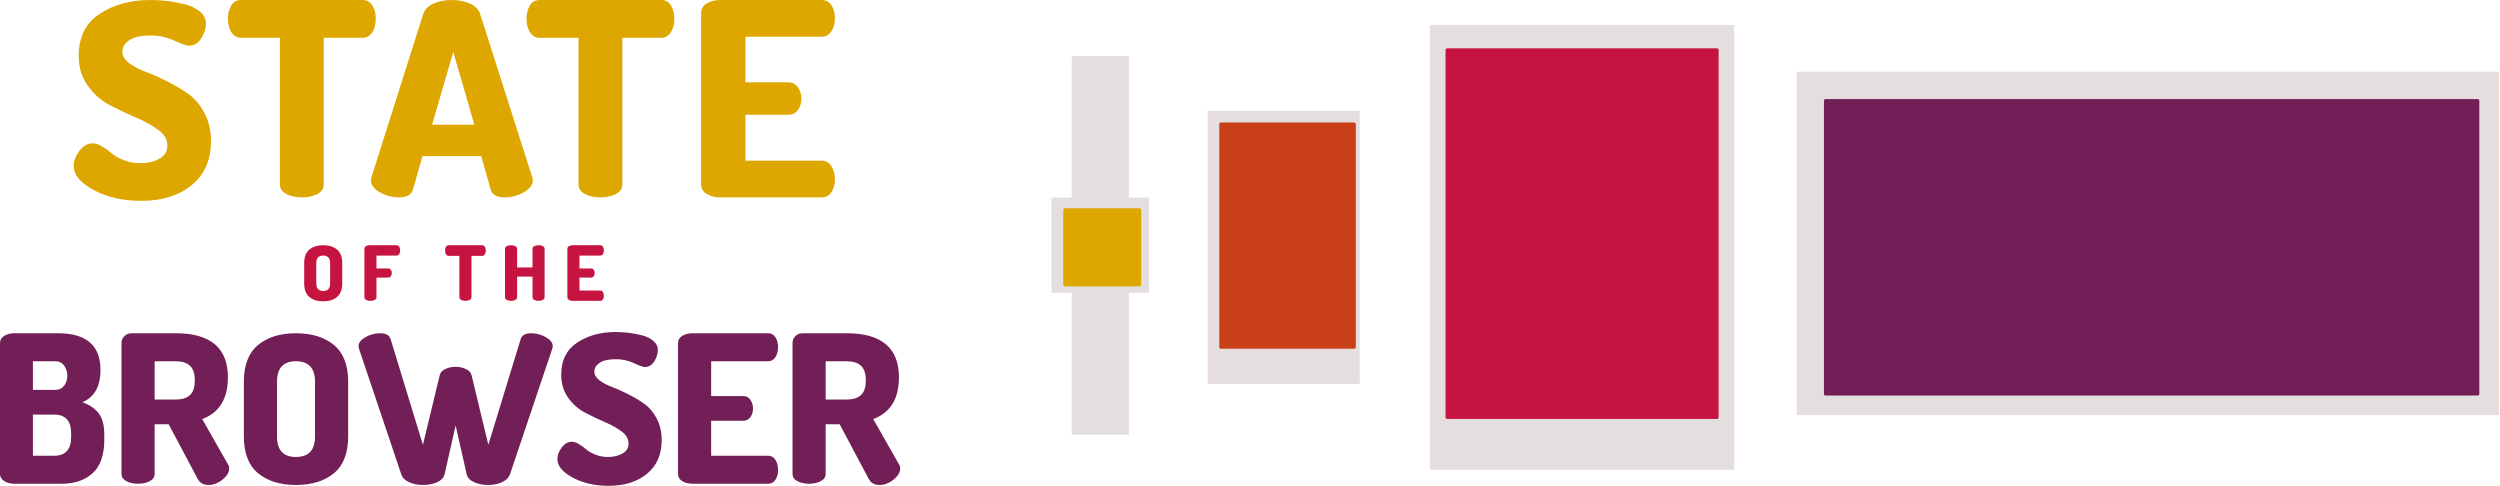 <svg width="1203" height="234" viewBox="0 0 1203 234" fill="none" xmlns="http://www.w3.org/2000/svg">
<path fill-rule="evenodd" clip-rule="evenodd" d="M515.71 27.018V95.088H506V140.918H552.93V95.088H543.22V27.018H515.71ZM515.71 209.105V140.996H543.22V209.105H515.71Z" fill="#E5DEDE"/>
<path d="M511.631 101.022C511.631 100.583 511.987 100.228 512.425 100.228H548.381C548.82 100.228 549.175 100.583 549.175 101.022V136.978C549.175 137.417 548.82 137.772 548.381 137.772H512.425C511.987 137.772 511.631 137.417 511.631 136.978V101.022Z" fill="#DDA700"/>
<path d="M581.088 53.298H654.298V184.702H581.088V53.298Z" fill="#E5DEDE"/>
<path d="M586.719 59.724C586.719 59.285 587.075 58.93 587.513 58.93H651.627C652.066 58.93 652.421 59.285 652.421 59.724V167.013C652.421 167.452 652.066 167.807 651.627 167.807H587.513C587.075 167.807 586.719 167.452 586.719 167.013V59.724Z" fill="#C83F18"/>
<path d="M688.088 12H834.509V226H688.088V12Z" fill="#E5DEDE"/>
<path d="M695.597 24.057C695.597 23.619 695.952 23.263 696.39 23.263H826.206C826.645 23.263 827 23.619 827 24.057V200.803C827 201.241 826.645 201.597 826.206 201.597H696.39C695.952 201.597 695.597 201.241 695.597 200.803V24.057Z" fill="#C61440"/>
<path d="M864.544 34.526H1202.44V199.719H864.544V34.526Z" fill="#E5DEDE"/>
<path d="M877.684 48.46C877.684 48.022 878.039 47.667 878.478 47.667H1192.26C1192.7 47.667 1193.05 48.022 1193.05 48.46V189.54C1193.05 189.978 1192.7 190.333 1192.26 190.333H878.478C878.039 190.333 877.684 189.978 877.684 189.54V48.46Z" fill="#711F56"/>
<path fill-rule="evenodd" clip-rule="evenodd" d="M268.211 220.889C268.211 219.04 268.91 217.191 270.307 215.342C271.704 213.492 273.322 212.568 275.162 212.568C276.184 212.568 277.325 212.948 278.586 213.707C279.847 214.467 281.005 215.309 282.061 216.233C283.118 217.158 284.6 218 286.508 218.759C288.416 219.519 290.426 219.899 292.538 219.899C295.196 219.899 297.513 219.354 299.489 218.264C301.465 217.174 302.453 215.54 302.453 213.36C302.453 211.181 301.346 209.266 299.131 207.615C296.916 205.964 294.225 204.461 291.056 203.107C287.888 201.753 284.702 200.235 281.499 198.55C278.296 196.866 275.588 194.472 273.373 191.368C271.159 188.264 270.051 184.566 270.051 180.273C270.051 173.405 272.607 168.27 277.717 164.869C282.828 161.468 288.995 159.767 296.218 159.767C297.99 159.767 299.847 159.866 301.789 160.065C303.731 160.263 305.911 160.642 308.33 161.204C310.749 161.765 312.726 162.673 314.259 163.928C315.792 165.183 316.559 166.702 316.559 168.485C316.559 170.202 315.996 171.985 314.872 173.834C313.748 175.683 312.198 176.608 310.221 176.608C309.404 176.608 307.666 175.981 305.008 174.726C302.351 173.471 299.421 172.844 296.218 172.844C292.811 172.844 290.256 173.422 288.552 174.577C286.848 175.733 285.997 177.136 285.997 178.787C285.997 180.306 286.797 181.693 288.399 182.948C290 184.203 291.993 185.276 294.378 186.168C296.763 187.059 299.37 188.215 302.198 189.635C305.025 191.055 307.632 192.607 310.017 194.291C312.402 195.975 314.395 198.336 315.996 201.374C317.598 204.412 318.398 207.879 318.398 211.775C318.398 218.71 316.048 224.109 311.346 227.972C306.644 231.836 300.477 233.767 292.845 233.767C286.235 233.767 280.477 232.447 275.571 229.805C270.664 227.163 268.211 224.191 268.211 220.889ZM0 165.117V228.121C0 229.376 0.63 230.465 1.891 231.39C3.152 232.314 4.838 232.777 6.951 232.777H29.642C35.911 232.777 40.903 231.076 44.617 227.675C48.33 224.274 50.187 218.875 50.187 211.478V209.398C50.187 204.775 49.301 201.291 47.53 198.947C45.758 196.602 43.134 194.803 39.659 193.548C45.451 191.104 48.347 185.92 48.347 177.995C48.347 166.239 41.533 160.362 27.904 160.362H6.951C5.043 160.362 3.407 160.774 2.044 161.6C0.681 162.426 0 163.598 0 165.117ZM26.063 219.304H15.842V199.492H26.063C31.515 199.492 34.24 202.529 34.24 208.605V210.19C34.24 216.266 31.515 219.304 26.063 219.304ZM15.842 187.604H26.574C28.414 187.604 29.845 186.927 30.867 185.573C31.89 184.219 32.401 182.618 32.401 180.769C32.401 178.919 31.89 177.301 30.867 175.915C29.845 174.528 28.414 173.834 26.574 173.834H15.842V187.604ZM58.467 165.018V228.022C58.467 229.541 59.251 230.713 60.818 231.538C62.385 232.364 64.259 232.777 66.44 232.777C68.62 232.777 70.494 232.364 72.061 231.538C73.629 230.713 74.412 229.541 74.412 228.022V204.148H81.159L95.162 230.498C96.184 232.413 97.888 233.371 100.273 233.371C102.658 233.371 104.923 232.513 107.07 230.795C109.216 229.078 110.29 227.262 110.29 225.347C110.29 224.621 110.119 224.026 109.778 223.564L97.308 201.671C105.554 198.567 109.676 191.864 109.676 181.561C109.676 167.428 101.295 160.362 84.532 160.362H63.373C61.942 160.362 60.767 160.824 59.847 161.749C58.927 162.673 58.467 163.763 58.467 165.018ZM74.413 192.26H84.532C87.53 192.26 89.813 191.55 91.38 190.13C92.948 188.71 93.731 186.349 93.731 183.047C93.731 179.745 92.948 177.384 91.38 175.964C89.813 174.544 87.53 173.834 84.532 173.834H74.413V192.26ZM117.343 183.741V209.992C117.343 218.049 119.626 223.96 124.191 227.724C128.757 231.489 134.822 233.371 142.385 233.371C150.017 233.371 156.116 231.489 160.682 227.724C165.247 223.96 167.53 218.049 167.53 209.992V183.741C167.53 175.683 165.247 169.773 160.682 166.008C156.116 162.244 150.017 160.362 142.385 160.362C134.822 160.362 128.757 162.244 124.191 166.008C119.626 169.773 117.343 175.683 117.343 183.741ZM133.288 209.992C133.288 216.596 136.321 219.898 142.386 219.898C148.518 219.898 151.585 216.596 151.585 209.992V183.741C151.585 177.136 148.518 173.834 142.386 173.834C136.321 173.834 133.288 177.136 133.288 183.741V209.992ZM175.86 162.244C173.645 163.499 172.538 164.919 172.538 166.504C172.538 166.966 172.606 167.395 172.742 167.791L193.083 228.22C193.628 229.871 194.889 231.142 196.865 232.034C198.841 232.925 201.09 233.371 203.611 233.371C206.132 233.371 208.381 232.925 210.357 232.034C212.333 231.142 213.526 229.871 213.935 228.22L219.25 204.742L224.565 228.22C224.974 229.871 226.166 231.142 228.142 232.034C230.118 232.925 232.367 233.371 234.888 233.371C237.41 233.371 239.641 232.925 241.584 232.034C243.526 231.142 244.803 229.871 245.417 228.22L265.757 167.791C265.893 167.395 265.962 166.966 265.962 166.504C265.962 164.919 264.854 163.499 262.64 162.244C260.425 160.989 258.091 160.362 255.638 160.362C252.776 160.362 251.072 161.319 250.527 163.235L234.991 214.054L226.916 180.571C226.643 179.316 225.757 178.325 224.258 177.599C222.759 176.872 221.09 176.509 219.25 176.509C217.41 176.509 215.74 176.872 214.241 177.599C212.742 178.325 211.856 179.316 211.584 180.571L203.509 214.054L187.972 163.235C187.427 161.319 185.723 160.362 182.861 160.362C180.408 160.362 178.074 160.989 175.86 162.244ZM326.267 165.117V228.022C326.267 229.541 326.948 230.713 328.311 231.538C329.674 232.364 331.309 232.777 333.217 232.777H369.605C371.173 232.777 372.365 232.116 373.183 230.795C374.001 229.475 374.41 227.923 374.41 226.139C374.41 224.224 373.984 222.606 373.132 221.285C372.28 219.965 371.105 219.304 369.605 219.304H342.212V202.463H357.544C359.112 202.463 360.304 201.869 361.122 200.68C361.939 199.492 362.348 198.138 362.348 196.619C362.348 194.968 361.922 193.548 361.071 192.359C360.219 191.17 359.043 190.576 357.544 190.576H342.212V173.834H369.605C371.105 173.834 372.28 173.174 373.132 171.853C373.984 170.532 374.41 168.914 374.41 166.999C374.41 165.216 374.001 163.664 373.183 162.343C372.365 161.022 371.173 160.362 369.605 160.362H333.217C331.309 160.362 329.674 160.774 328.311 161.6C326.948 162.426 326.267 163.598 326.267 165.117ZM381.361 228.022V165.018C381.361 163.763 381.821 162.673 382.741 161.749C383.661 160.824 384.836 160.362 386.267 160.362H407.426C424.189 160.362 432.57 167.428 432.57 181.561C432.57 191.864 428.448 198.567 420.202 201.671L432.673 223.564C433.013 224.026 433.184 224.621 433.184 225.347C433.184 227.262 432.11 229.078 429.964 230.795C427.817 232.513 425.552 233.371 423.167 233.371C420.782 233.371 419.078 232.413 418.056 230.498L404.053 204.148H397.306V228.022C397.306 229.541 396.523 230.713 394.956 231.538C393.388 232.364 391.514 232.777 389.334 232.777C387.153 232.777 385.279 232.364 383.712 231.538C382.145 230.713 381.361 229.541 381.361 228.022ZM407.426 192.26H397.307V173.834H407.426C410.424 173.834 412.707 174.544 414.274 175.964C415.841 177.384 416.625 179.745 416.625 183.047C416.625 186.349 415.841 188.71 414.274 190.13C412.707 191.55 410.424 192.26 407.426 192.26Z" fill="#711F56"/>
<path fill-rule="evenodd" clip-rule="evenodd" d="M38.208 72.587C36.368 75.002 35.449 77.418 35.449 79.833C35.449 84.146 38.678 88.028 45.138 91.478C51.598 94.928 59.179 96.654 67.882 96.654C77.93 96.654 86.05 94.13 92.24 89.084C98.431 84.038 101.526 76.987 101.526 67.929C101.526 62.84 100.472 58.311 98.363 54.343C96.255 50.375 93.631 47.292 90.491 45.092C87.35 42.892 83.919 40.865 80.195 39.011C76.472 37.156 73.041 35.647 69.9 34.482C66.76 33.318 64.136 31.916 62.028 30.277C59.919 28.638 58.865 26.827 58.865 24.843C58.865 22.686 59.987 20.853 62.23 19.344C64.472 17.834 67.837 17.079 72.323 17.079C76.54 17.079 80.397 17.899 83.896 19.538C87.395 21.177 89.683 21.996 90.76 21.996C93.362 21.996 95.403 20.788 96.883 18.373C98.363 15.958 99.104 13.629 99.104 11.386C99.104 9.057 98.094 7.073 96.076 5.434C94.057 3.795 91.455 2.609 88.27 1.876C85.085 1.143 82.214 0.647 79.657 0.388C77.1 0.129 74.656 0 72.323 0C62.813 0 54.693 2.221 47.964 6.664C41.236 11.106 37.871 17.812 37.871 26.784C37.871 32.39 39.329 37.221 42.245 41.275C45.161 45.329 48.727 48.456 52.944 50.656C57.16 52.855 61.355 54.839 65.527 56.608C69.699 58.376 73.242 60.338 76.158 62.495C79.074 64.651 80.532 67.153 80.532 69.999C80.532 72.846 79.231 74.981 76.629 76.404C74.027 77.828 70.977 78.539 67.478 78.539C64.697 78.539 62.05 78.043 59.538 77.051C57.026 76.059 55.075 74.959 53.684 73.752C52.293 72.544 50.768 71.444 49.108 70.452C47.449 69.46 45.946 68.964 44.6 68.964C42.178 68.964 40.047 70.172 38.208 72.587ZM111.286 2.664C110.204 4.44 109.663 6.54 109.663 8.966C109.663 11.565 110.226 13.752 111.354 15.528C112.481 17.304 114.037 18.192 116.021 18.192H134.69V88.75C134.69 90.742 135.728 92.28 137.802 93.363C139.876 94.446 142.356 94.987 145.243 94.987C148.129 94.987 150.609 94.446 152.683 93.363C154.758 92.28 155.795 90.742 155.795 88.75V18.192H174.464C176.448 18.192 178.004 17.304 179.132 15.528C180.259 13.752 180.823 11.565 180.823 8.966C180.823 6.54 180.282 4.44 179.199 2.664C178.117 0.888 176.539 0 174.464 0H116.021C113.947 0 112.368 0.888 111.286 2.664ZM178.457 86.739C178.457 86.481 178.546 86.008 178.725 85.321L203.675 6.702C204.391 4.554 206.023 2.9 208.572 1.74C211.12 0.58 214.049 0 217.358 0C220.667 0 223.596 0.58 226.145 1.74C228.693 2.9 230.325 4.554 231.041 6.702L256.126 85.321C256.304 86.008 256.394 86.481 256.394 86.739C256.394 88.973 254.941 90.906 252.034 92.538C249.128 94.171 246.11 94.987 242.979 94.987C239.134 94.987 236.854 93.741 236.138 91.249L231.577 75.139H203.273L198.712 91.249C197.997 93.741 195.716 94.987 191.871 94.987C188.741 94.987 185.723 94.171 182.816 92.538C179.91 90.906 178.457 88.973 178.457 86.739ZM218.103 24.997L228.269 59.992H207.937L218.103 24.997ZM253.346 8.966C253.346 6.54 253.887 4.44 254.969 2.664C256.051 0.888 257.63 0 259.704 0H318.147C320.222 0 321.8 0.888 322.882 2.664C323.965 4.44 324.506 6.54 324.506 8.966C324.506 11.565 323.942 13.752 322.815 15.528C321.687 17.304 320.132 18.192 318.147 18.192H299.478V88.75C299.478 90.742 298.441 92.28 296.367 93.363C294.292 94.446 291.812 94.987 288.926 94.987C286.04 94.987 283.559 94.446 281.485 93.363C279.411 92.28 278.374 90.742 278.374 88.75V18.192H259.704C257.72 18.192 256.164 17.304 255.037 15.528C253.909 13.752 253.346 11.565 253.346 8.966ZM337.39 6.237V88.75C337.39 90.742 338.301 92.28 340.124 93.363C341.947 94.446 344.134 94.987 346.685 94.987H395.348C397.444 94.987 399.039 94.121 400.133 92.388C401.226 90.656 401.773 88.62 401.773 86.281C401.773 83.769 401.203 81.647 400.064 79.914C398.925 78.181 397.353 77.315 395.348 77.315H358.714V55.225H379.219C381.314 55.225 382.909 54.445 384.003 52.886C385.096 51.327 385.643 49.551 385.643 47.559C385.643 45.393 385.074 43.53 383.934 41.971C382.795 40.412 381.223 39.632 379.219 39.632H358.714V17.672H395.348C397.353 17.672 398.925 16.806 400.064 15.073C401.203 13.341 401.773 11.218 401.773 8.706C401.773 6.367 401.226 4.331 400.133 2.599C399.039 0.866 397.444 0 395.348 0H346.685C344.134 0 341.947 0.541 340.124 1.624C338.301 2.707 337.39 4.245 337.39 6.237Z" fill="#DDA700"/>
<path fill-rule="evenodd" clip-rule="evenodd" d="M146.373 136.354V126.646C146.373 123.666 147.206 121.48 148.871 120.088C150.536 118.696 152.748 118 155.507 118C158.291 118 160.515 118.696 162.181 120.088C163.846 121.48 164.678 123.666 164.678 126.646V136.354C164.678 139.334 163.846 141.52 162.181 142.912C160.515 144.304 158.291 145 155.507 145C152.748 145 150.536 144.304 148.871 142.912C147.206 141.52 146.373 139.334 146.373 136.354ZM152.191 136.354C152.191 138.797 153.297 140.018 155.509 140.018C157.746 140.018 158.864 138.797 158.864 136.354V126.646C158.864 124.204 157.746 122.982 155.509 122.982C153.297 122.982 152.191 124.204 152.191 126.646V136.354ZM175.342 143.022V119.758C175.342 119.197 175.591 118.763 176.088 118.458C176.585 118.153 177.181 118 177.877 118H190.814C191.386 118 191.821 118.244 192.119 118.733C192.417 119.221 192.566 119.795 192.566 120.455C192.566 121.163 192.411 121.761 192.1 122.25C191.79 122.738 191.361 122.982 190.814 122.982H181.158V129.174H186.788C187.334 129.174 187.763 129.393 188.074 129.833C188.385 130.273 188.54 130.798 188.54 131.408C188.54 131.97 188.391 132.471 188.092 132.91C187.794 133.35 187.359 133.57 186.788 133.57H181.158V143.022C181.158 143.583 180.872 144.017 180.301 144.322C179.729 144.628 179.045 144.78 178.25 144.78C177.455 144.78 176.771 144.628 176.2 144.322C175.628 144.017 175.342 143.583 175.342 143.022ZM214.155 120.528C214.155 119.844 214.304 119.252 214.602 118.751C214.901 118.25 215.336 118 215.907 118H232.013C232.585 118 233.02 118.25 233.318 118.751C233.616 119.252 233.765 119.844 233.765 120.528C233.765 121.261 233.61 121.877 233.299 122.378C232.989 122.879 232.56 123.129 232.013 123.129H226.868V143.022C226.868 143.583 226.582 144.017 226.011 144.322C225.439 144.628 224.756 144.78 223.96 144.78C223.165 144.78 222.481 144.628 221.91 144.322C221.338 144.017 221.052 143.583 221.052 143.022V123.129H215.907C215.361 123.129 214.932 122.879 214.621 122.378C214.31 121.877 214.155 121.261 214.155 120.528ZM243.014 143.022V119.722C243.014 119.16 243.3 118.733 243.872 118.44C244.443 118.147 245.127 118 245.922 118C246.717 118 247.401 118.147 247.973 118.44C248.544 118.733 248.83 119.16 248.83 119.722V128.697H256.249V119.722C256.249 119.16 256.535 118.733 257.107 118.44C257.678 118.147 258.362 118 259.157 118C259.953 118 260.636 118.147 261.208 118.44C261.779 118.733 262.065 119.16 262.065 119.722V143.022C262.065 143.583 261.779 144.017 261.208 144.322C260.636 144.628 259.953 144.78 259.157 144.78C258.362 144.78 257.678 144.628 257.107 144.322C256.535 144.017 256.249 143.583 256.249 143.022V133.094H248.83V143.022C248.83 143.583 248.544 144.017 247.973 144.322C247.401 144.628 246.717 144.78 245.922 144.78C245.127 144.78 244.443 144.628 243.872 144.322C243.3 144.017 243.014 143.583 243.014 143.022ZM273.026 143.022V119.758C273.026 119.197 273.275 118.763 273.772 118.458C274.269 118.153 274.865 118 275.561 118H288.834C289.405 118 289.84 118.244 290.139 118.733C290.437 119.221 290.586 119.795 290.586 120.455C290.586 121.163 290.431 121.761 290.12 122.25C289.809 122.738 289.38 122.982 288.834 122.982H278.842V129.174H284.434C284.981 129.174 285.41 129.393 285.721 129.833C286.031 130.273 286.187 130.798 286.187 131.408C286.187 131.97 286.038 132.471 285.739 132.91C285.441 133.35 285.006 133.57 284.434 133.57H278.842V139.798H288.834C289.38 139.798 289.809 140.042 290.12 140.531C290.431 141.019 290.586 141.617 290.586 142.326C290.586 142.985 290.437 143.559 290.139 144.047C289.84 144.536 289.405 144.78 288.834 144.78H275.561C274.865 144.78 274.269 144.628 273.772 144.322C273.275 144.017 273.026 143.583 273.026 143.022Z" fill="#C61440"/>
</svg>
